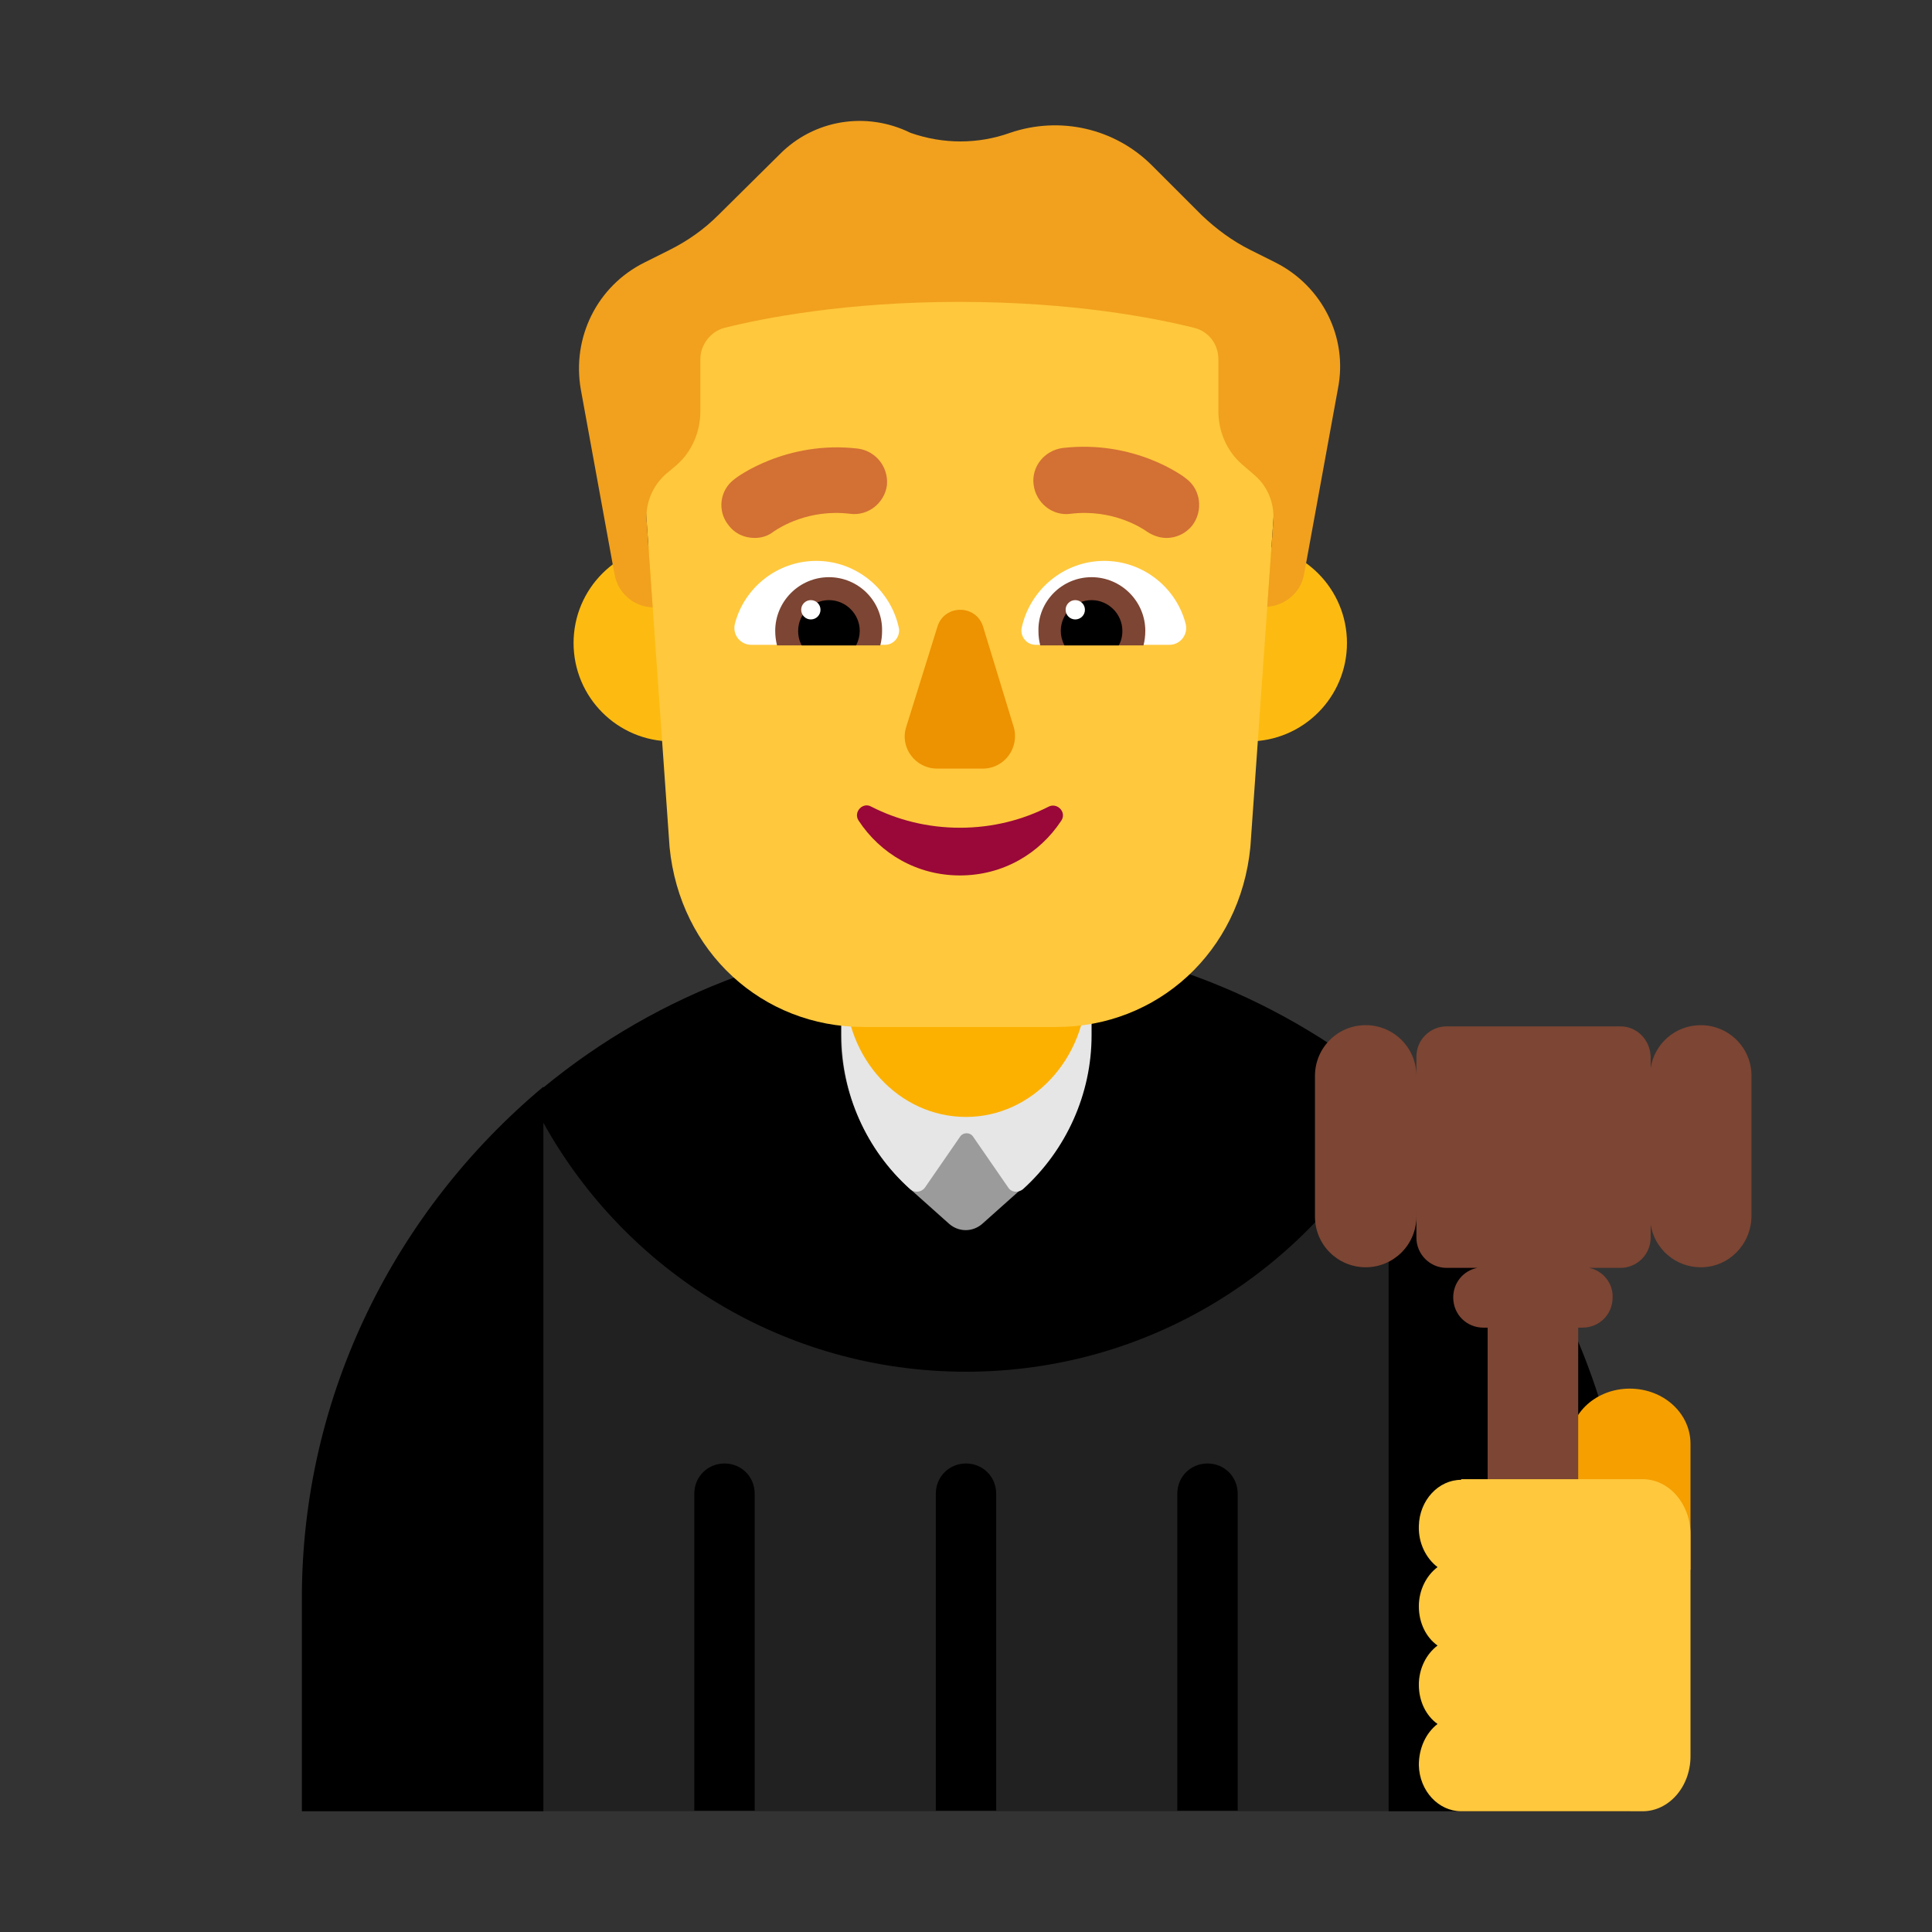 <svg viewBox="0 0 216 216" fill="none" xmlns="http://www.w3.org/2000/svg" id="Man-Judge-Flat-Default--Streamline-Fluent-Emoji.svg" height="216" width="216"><rect x="0" y="0" width="216" height="216" fill="#333333" stroke="none"/><desc>Man Judge Flat Default Streamline Emoji: https://streamlinehq.com</desc><path d="m155.25 202.5 13.5 -40.5 -13.5 -37.125H60.75L47.25 162l13.5 40.5h94.5Z" fill="#212121" stroke-width="1"></path><path d="M155.25 202.5V125.506c-9.245 16.608 -26.88 27.854 -47.25 27.854 -20.363 0 -38.053 -11.238 -47.25 -27.836V202.5h-27v-23.625c-0.068 -23.018 10.598 -43.672 27 -57.375v0.086C73.583 111.025 90.039 104.625 108 104.625c17.962 0 34.418 6.337 47.25 16.955V121.5c16.538 13.635 27 34.358 27 57.375V202.5h-27Z" fill="#000000" stroke-width="1"></path><path d="M84.375 202.432v-35.438c0 -1.89 -1.485 -3.375 -3.375 -3.375s-3.375 1.485 -3.375 3.375v35.438h6.75Z" fill="#000000" stroke-width="1"></path><path d="M111.375 202.432v-35.438c0 -1.89 -1.485 -3.375 -3.375 -3.375s-3.375 1.485 -3.375 3.375v35.438h6.75Z" fill="#000000" stroke-width="1"></path><path d="M138.375 202.432v-35.438c0 -1.89 -1.485 -3.375 -3.375 -3.375s-3.375 1.485 -3.375 3.375v35.438h6.75Z" fill="#000000" stroke-width="1"></path><path d="m114.211 132.907 -4.388 3.915c-1.08 0.945 -2.633 0.945 -3.713 0l-4.388 -3.915c-4.86 -4.388 -7.695 -10.665 -7.695 -17.212v-20.857c0.068 -7.627 6.278 -13.837 13.972 -13.837 7.695 0 13.905 6.21 13.905 13.905v20.857c-0.068 6.547 -2.835 12.757 -7.695 17.145Z" fill="#9b9b9b" stroke-width="1"></path><path d="M121.837 102.668h-27.743v13.095c0 6.547 2.767 12.825 7.695 17.212 0.473 0.405 1.215 0.338 1.62 -0.202l3.915 -5.67c0.338 -0.54 1.148 -0.54 1.485 0l3.915 5.67c0.338 0.54 1.08 0.607 1.62 0.202 4.86 -4.388 7.695 -10.665 7.695 -17.212v-13.095h-0.202Z" fill="#e6e6e6" stroke-width="1"></path><path d="M182.214 155.25c3.762 0 6.786 2.749 6.786 6.169V175.5h-13.499v-14.081c-0.074 -3.42 2.95 -6.169 6.712 -6.169Z" fill="#f59f00" stroke-width="1"></path><path d="M152.685 141.682c-3.105 0 -5.67 -2.498 -5.67 -5.67v-15.728c0 -3.105 2.498 -5.67 5.67 -5.67 3.105 0 5.67 2.498 5.67 5.67V121.5l0.001 -3.375c0 -1.89 1.552 -3.375 3.375 -3.375h19.44c1.823 0 3.308 1.485 3.375 3.375v1.282c0.418 -2.696 2.734 -4.792 5.603 -4.792 3.105 0 5.67 2.498 5.67 5.67v15.728c-0.068 3.172 -2.565 5.67 -5.67 5.67 -2.811 0 -5.179 -2.046 -5.603 -4.787V138.375c0 1.89 -1.552 3.375 -3.375 3.375H177.66c1.556 0.317 2.692 1.708 2.633 3.308 0 1.89 -1.485 3.375 -3.375 3.375h-0.473v36.315h-10.125v-36.315h-0.473c-1.89 0 -3.375 -1.485 -3.375 -3.375 0 -1.654 1.137 -2.997 2.687 -3.308h-3.429c-1.89 0 -3.375 -1.552 -3.375 -3.375V135l-0.001 1.012c0 3.172 -2.565 5.67 -5.67 5.67Z" fill="#7d4533" stroke-width="1"></path><path d="M163.362 165.446c-2.52 0 -4.672 2.263 -4.734 5.162 -0.062 1.91 0.799 3.607 2.09 4.597 -1.229 0.919 -2.09 2.545 -2.09 4.384s0.799 3.465 2.09 4.384c-1.229 0.919 -2.09 2.546 -2.09 4.385 0 1.838 0.799 3.465 2.09 4.384 -1.291 0.99 -2.09 2.687 -2.09 4.596 0.061 2.9 2.213 5.162 4.734 5.162h20.289c2.951 0 5.349 -2.758 5.349 -6.152v-24.821c0 -3.394 -2.398 -6.152 -5.349 -6.152h-20.289v0.071Z" fill="#ffc83d" stroke-width="1"></path><path d="M108 124.875c-7.471 0 -13.5 -6.517 -13.5 -14.593v-18.135c0 -8.005 6.029 -14.522 13.5 -14.522s13.5 6.517 13.5 14.593v18.135c-0.065 8.005 -6.095 14.522 -13.5 14.522Z" fill="#fcb100" stroke-width="1"></path><path d="M86.13 71.888c0 6.076 -4.926 11.002 -11.002 11.002 -6.076 0 -11.002 -4.926 -11.002 -11.002 0 -6.076 4.926 -11.002 11.002 -11.002 6.076 0 11.002 4.926 11.002 11.002Z" fill="#fdbb11" stroke-width="1"></path><path d="M150.593 71.888c0 6.076 -4.925 11.002 -11.002 11.002 -6.076 0 -11.002 -4.926 -11.002 -11.002 0 -6.076 4.926 -11.002 11.002 -11.002 6.077 0 11.002 4.926 11.002 11.002Z" fill="#fdbb11" stroke-width="1"></path><path d="M104.355 22.748c-18.698 0 -33.413 15.863 -32.13 34.492l2.633 37.462c1.148 11.745 10.395 20.115 21.668 20.115h21.6c11.272 0 20.52 -8.37 21.668 -20.115l2.633 -37.462c1.282 -18.63 -13.432 -34.492 -32.13 -34.492h-5.94Z" fill="#ffc83d" stroke-width="1"></path><path d="M128.182 59.4c0.675 0.473 1.485 0.743 2.228 0.743 1.08 0 2.16 -0.473 2.902 -1.417 1.215 -1.62 0.945 -3.982 -0.675 -5.197 -0.202 -0.202 -5.737 -4.388 -13.837 -3.442 -2.025 0.27 -3.51 2.092 -3.24 4.117 0.27 2.025 2.092 3.51 4.117 3.24 4.784 -0.59 8.104 1.683 8.479 1.94 0.011 0.008 0.026 0.018 0.026 0.018Z" fill="#d37034" stroke-width="1"></path><path d="M81.405 58.657c0.743 1.012 1.823 1.485 2.97 1.485 0.743 0 1.485 -0.202 2.16 -0.743 0 0 0.034 -0.021 0.073 -0.046 0.532 -0.349 3.779 -2.477 8.432 -1.911 2.025 0.27 3.847 -1.215 4.117 -3.172 0.202 -2.025 -1.215 -3.847 -3.24 -4.117 -8.032 -0.945 -13.635 3.24 -13.837 3.442 -1.62 1.215 -1.89 3.51 -0.675 5.062Z" fill="#d37034" stroke-width="1"></path><path d="M82.147 69.795c1.012 -4.05 4.725 -7.087 9.113 -7.087 4.59 0 8.37 3.308 9.248 7.56 0.135 0.945 -0.607 1.823 -1.552 1.823h-14.985c-1.148 0 -2.092 -1.08 -1.823 -2.295Z" fill="#ffffff" stroke-width="1"></path><path d="M132.57 69.795c-1.012 -4.05 -4.725 -7.087 -9.113 -7.087 -4.59 0 -8.37 3.308 -9.248 7.56 -0.135 0.945 0.607 1.823 1.552 1.823h14.985c1.215 0 2.092 -1.148 1.823 -2.295Z" fill="#ffffff" stroke-width="1"></path><path d="M86.67 70.538c0 -3.308 2.7 -6.008 6.008 -6.008s6.008 2.7 5.94 6.008c0 0.607 -0.068 1.08 -0.202 1.62h-11.543c-0.135 -0.54 -0.202 -1.08 -0.202 -1.62Z" fill="#7d4533" stroke-width="1"></path><path d="M128.047 70.538c0 -3.308 -2.7 -6.008 -6.008 -6.008s-6.008 2.7 -5.94 6.008c0 0.607 0.068 1.08 0.202 1.62h11.543c0.135 -0.54 0.202 -1.08 0.202 -1.62Z" fill="#7d4533" stroke-width="1"></path><path d="M92.678 67.095c1.89 0 3.442 1.552 3.442 3.442 0 0.54 -0.135 1.08 -0.405 1.62h-6.075c-0.27 -0.473 -0.405 -1.012 -0.405 -1.62 0 -1.89 1.552 -3.442 3.442 -3.442Z" fill="#000000" stroke-width="1"></path><path d="M122.039 67.095c-1.89 0 -3.442 1.552 -3.442 3.442 0 0.54 0.135 1.08 0.405 1.62h6.075c0.27 -0.473 0.405 -1.012 0.405 -1.62 0 -1.89 -1.552 -3.442 -3.442 -3.442Z" fill="#000000" stroke-width="1"></path><path d="M91.733 68.174c0 0.597 -0.483 1.08 -1.08 1.08 -0.596 0 -1.08 -0.483 -1.08 -1.08 0 -0.596 0.484 -1.08 1.08 -1.08 0.597 0 1.08 0.484 1.08 1.08Z" fill="#ffffff" stroke-width="1"></path><path d="M121.297 68.174c0 0.597 -0.483 1.08 -1.08 1.08s-1.08 -0.483 -1.08 -1.08c0 -0.596 0.483 -1.08 1.08 -1.08s1.08 0.484 1.08 1.08Z" fill="#ffffff" stroke-width="1"></path><path d="m104.828 69.998 -3.51 11.272c-0.743 2.295 1.012 4.657 3.442 4.657h5.13c2.43 0 4.117 -2.362 3.442 -4.657l-3.442 -11.272c-0.81 -2.43 -4.253 -2.43 -5.062 0Z" fill="#ed9200" stroke-width="1"></path><path d="m142.627 29.362 -2.835 -1.417c-2.025 -1.012 -3.847 -2.362 -5.468 -3.915l-5.535 -5.535c-4.185 -4.185 -10.328 -5.535 -15.863 -3.645 -3.578 1.282 -7.493 1.282 -11.137 0 -4.928 -2.43 -10.8 -1.485 -14.647 2.43l-6.817 6.75c-1.62 1.62 -3.442 2.902 -5.468 3.915l-2.835 1.417c-5.265 2.633 -8.1 8.37 -7.087 14.175l3.78 20.723c0.405 2.092 2.16 3.578 4.253 3.645 0 0 -0.405 -5.873 -0.675 -9.72 -0.135 -1.957 0.675 -3.847 2.092 -5.13l1.282 -1.08c1.688 -1.485 2.633 -3.713 2.633 -5.94v-5.872c0 -1.62 1.148 -3.105 2.7 -3.51 4.32 -1.08 13.5 -2.902 26.258 -2.902 12.757 0 21.938 1.823 26.258 2.902 1.62 0.405 2.7 1.823 2.7 3.51v5.805c0 2.295 0.945 4.455 2.633 5.94l1.417 1.215c1.485 1.282 2.228 3.172 2.092 5.13 -0.27 3.78 -0.675 9.585 -0.675 9.585 2.025 -0.135 3.78 -1.62 4.117 -3.645l3.78 -20.723c1.148 -5.737 -1.755 -11.475 -6.953 -14.107Z" fill="#f1a11e" stroke-width="1"></path><path d="M107.325 92.542c-3.645 0 -7.02 -0.878 -9.922 -2.362 -0.945 -0.54 -2.025 0.607 -1.417 1.552 2.43 3.713 6.547 6.143 11.34 6.143s8.91 -2.43 11.34 -6.143c0.607 -0.945 -0.473 -2.025 -1.417 -1.552 -2.902 1.485 -6.278 2.362 -9.922 2.362Z" fill="#990839" stroke-width="1"></path></svg>